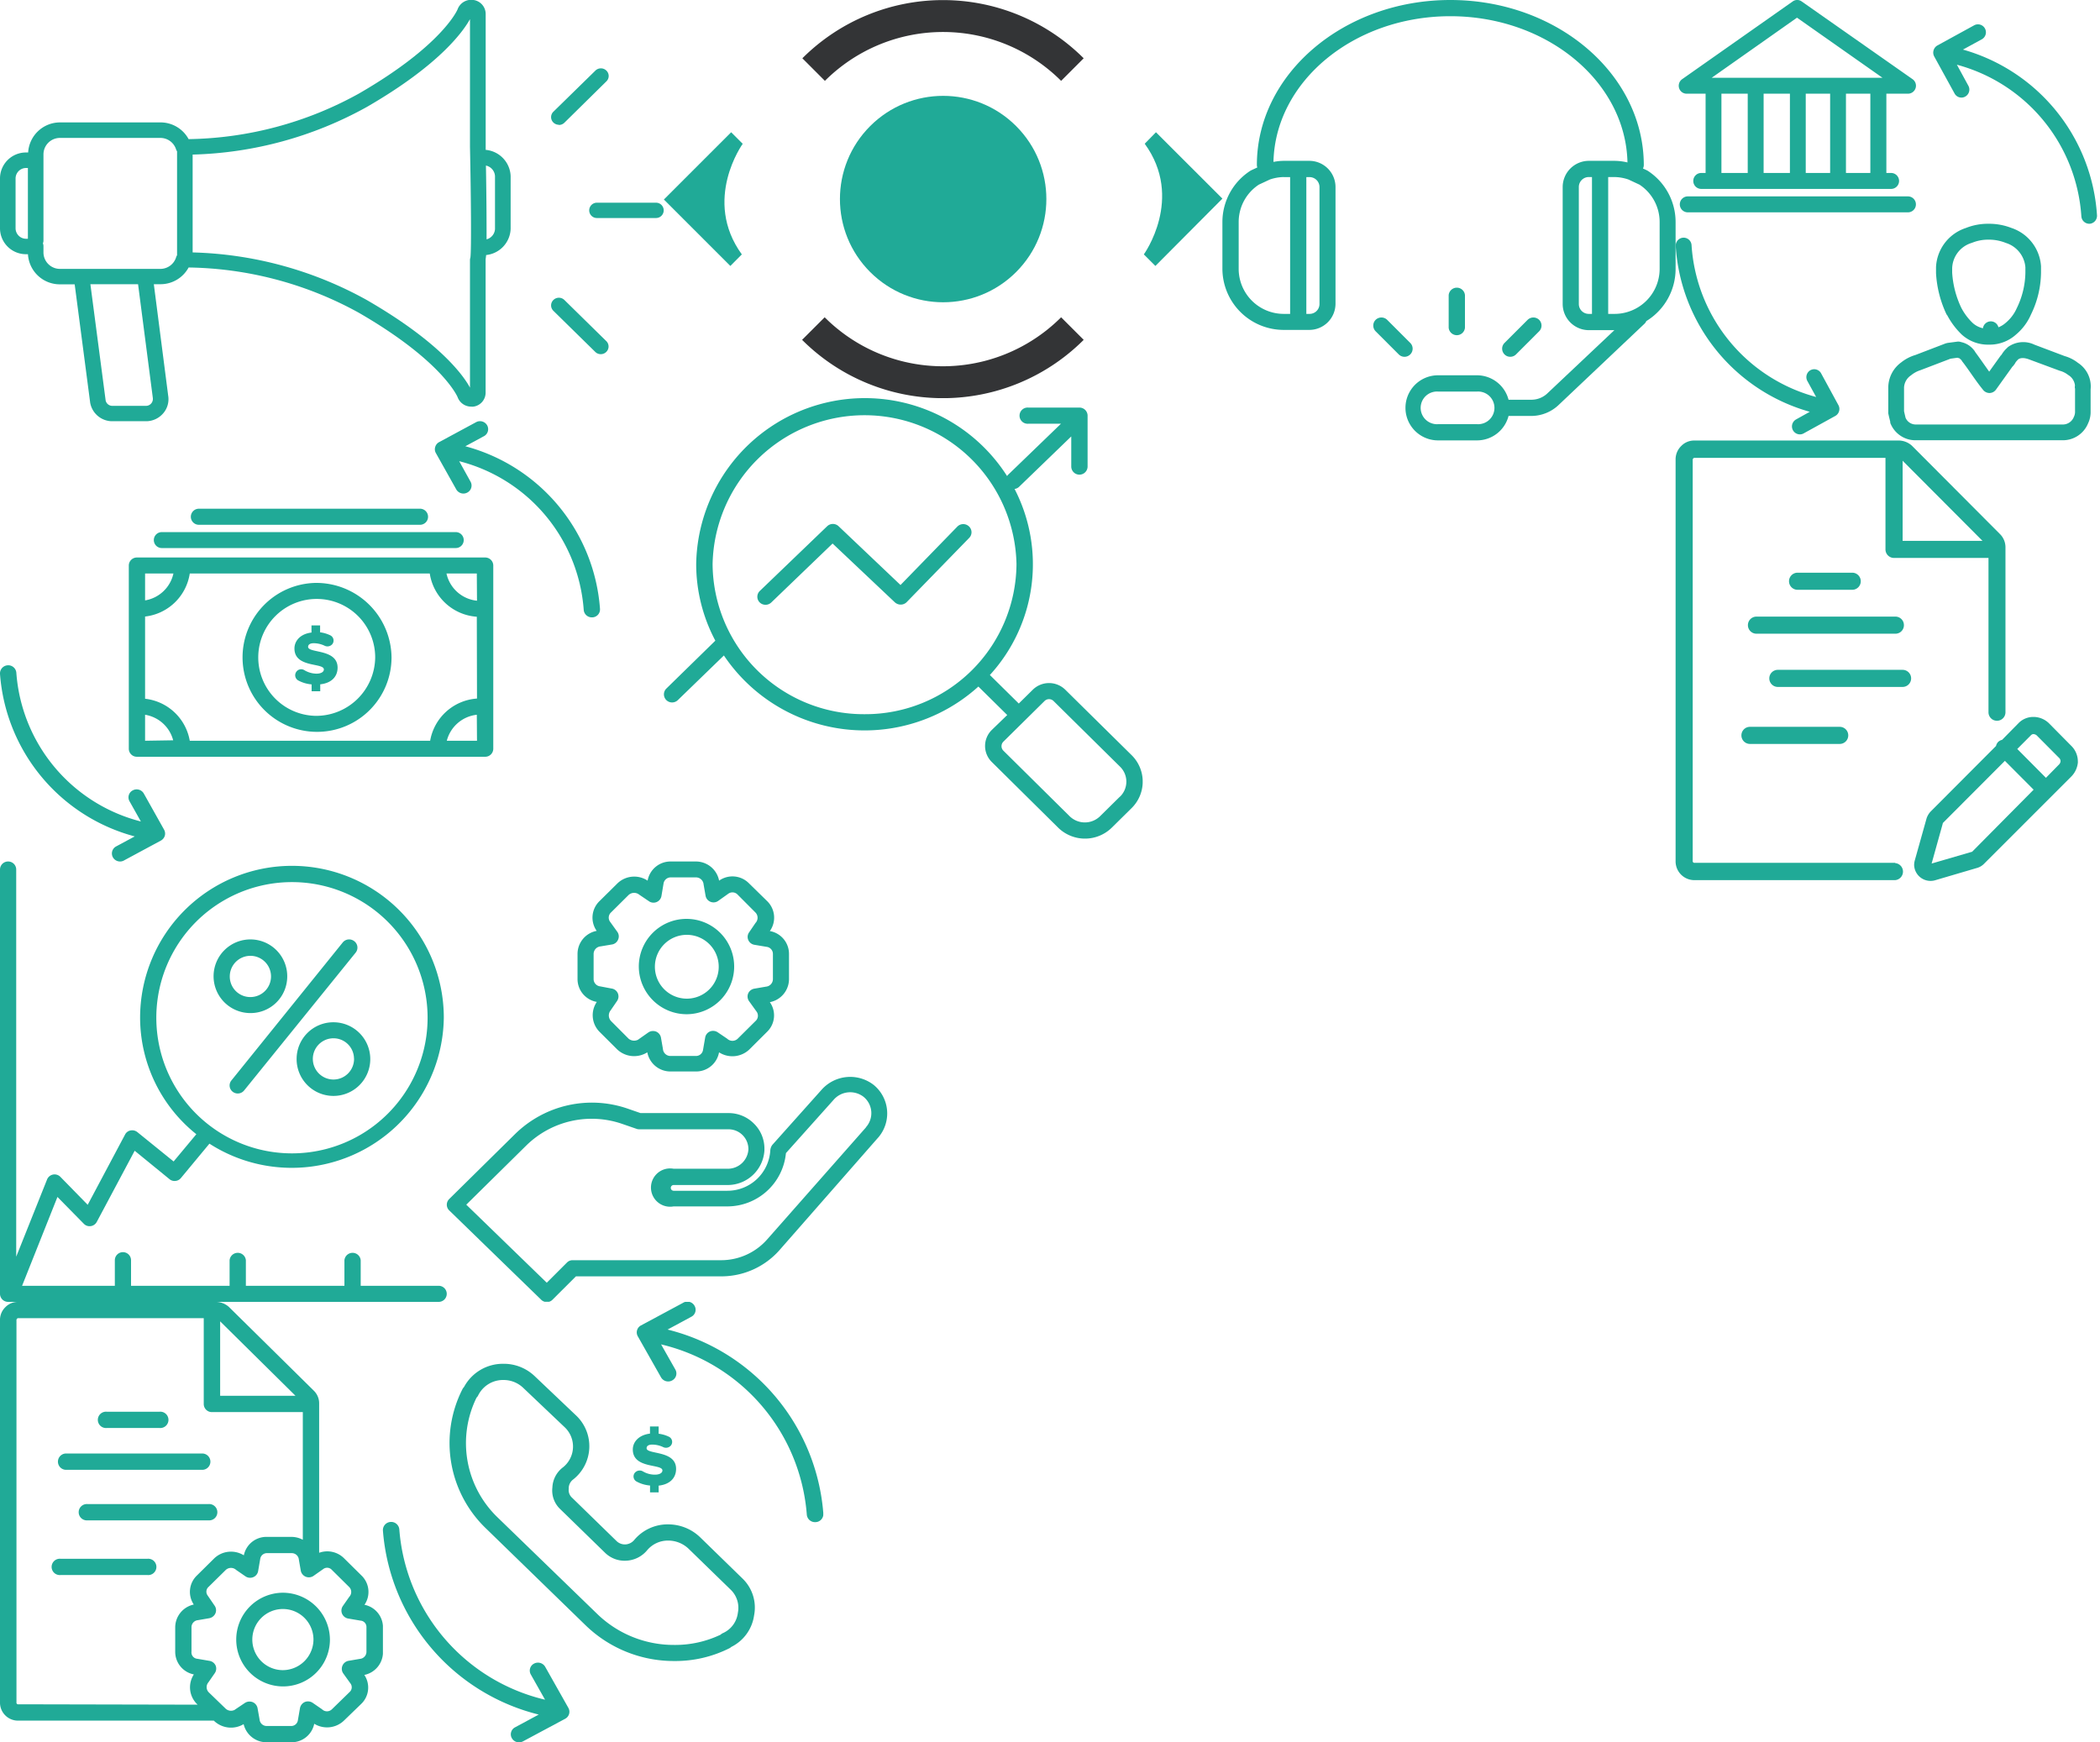 <?xml version="1.0" encoding="utf-8"?><svg width="329" height="273" viewBox="0 0 329 273" xmlns="http://www.w3.org/2000/svg" xmlns:xlink="http://www.w3.org/1999/xlink"><view id="logo" viewBox="104.01 0 87.5 62.38"/><svg viewBox="0 0 87.5 62.38" id="alogo-icon-svg" width="87.5" height="62.38" x="104.01" xmlns="http://www.w3.org/2000/svg"><title>logo</title><g id="alogo"><style>.acls-1{fill:#20aa97}.acls-2,.acls-3{fill:none;stroke:#333436;stroke-width:5px}.acls-2{stroke-linejoin:round}.acls-3{stroke-miterlimit:10}</style><path class="acls-1" d="M77.09 20.72l10.41 10.4L77 41.67l-1.81-1.81s6.36-8.79.14-17.34zM10.41 41.67L0 31.26l10.54-10.54 1.81 1.81S6 31.31 12.21 39.86z"/><path class="acls-2" d="M23.46 10.9a28.69 28.69 0 0 1 40.54 0"/><path class="acls-3" d="M64 51.48a28.69 28.69 0 0 1-40.58 0"/><circle id="acircle-logo" class="acls-1" cx="43.75" cy="31.19" r="16.17" transform="rotate(-45 43.749 31.189)"/></g></svg><view id="serv1" viewBox="191.51 0 71.02 69"/><svg viewBox="0 0 71.02 69" width="71.02" height="69" x="191.51" xmlns="http://www.w3.org/2000/svg"><defs><style>.bcls-1{fill:#20aa97;fill-rule:evenodd}</style></defs><title>Ресурс 2</title><g id="bСлой_2" data-name="Слой 2"><g id="bheading"><g id="bGroup_17_copy" data-name="Group 17 copy"><path class="bcls-1" d="M66.62 26.75l-.15-.08-.58-.27a1.23 1.23 0 0 0 .13-.54C66 11.6 52.42 0 35.71 0S5.4 11.6 5.4 25.86a1.17 1.17 0 0 0 .07.38l-.93.43-.15.08a9.57 9.57 0 0 0-4.39 8v7.35a9.61 9.61 0 0 0 9.61 9.59h4a4.11 4.11 0 0 0 4.11-4.1V29.3a4.11 4.11 0 0 0-4.11-4.1h-4a8.56 8.56 0 0 0-1.61.17C8.28 12.74 20.6 2.54 35.71 2.54s27.48 10.24 27.75 22.91a9.26 9.26 0 0 0-2.05-.25h-4a4.11 4.11 0 0 0-4.1 4.1v18.33a4.11 4.11 0 0 0 4.1 4.1h4L51 61.55a3.65 3.65 0 0 1-2.52 1.08h-3.65a5.12 5.12 0 0 0-4.93-3.83h-6.12a5.1 5.1 0 1 0 0 10.2h6.12a5.1 5.1 0 0 0 4.93-3.83h3.63a6.24 6.24 0 0 0 4.27-1.77l13.38-12.66a1.16 1.16 0 0 0 .3-.43A9.59 9.59 0 0 0 71 42.14v-7.35a9.58 9.58 0 0 0-4.38-8.04zm-53.47 1h.5a1.56 1.56 0 0 1 1.56 1.56v18.32a1.55 1.55 0 0 1-1.56 1.55h-.5zm-3.54 0h1v21.43h-1a7.06 7.06 0 0 1-7.06-7v-7.39a7 7 0 0 1 3.16-5.86l1.74-.81a7 7 0 0 1 2.16-.38zM39.9 66.46h-6.12a2.56 2.56 0 1 1 0-5.11h6.12a2.56 2.56 0 1 1 0 5.11zm18-17.28h-.51a1.55 1.55 0 0 1-1.55-1.55V29.3a1.56 1.56 0 0 1 1.55-1.56h.51zm10.6-7a7.06 7.06 0 0 1-7.06 7h-1V27.74h1a7.08 7.08 0 0 1 2.16.38l1.74.81a7 7 0 0 1 3.16 5.86zM38 51.35v-5.11a1.28 1.28 0 0 0-2.55 0v5.11a1.28 1.28 0 0 0 2.55 0zm8 4.18l3.62-3.62a1.27 1.27 0 0 0 0-1.8 1.29 1.29 0 0 0-1.8 0l-3.62 3.62a1.27 1.27 0 0 0 0 1.8 1.24 1.24 0 0 0 .9.37 1.27 1.27 0 0 0 .9-.37zm-16.57-1.8l-3.62-3.62a1.29 1.29 0 0 0-1.8 0 1.27 1.27 0 0 0 0 1.8l3.62 3.62a1.27 1.27 0 0 0 1.8-1.8z" id="bShape_46" data-name="Shape 46"/></g></g></g></svg><view id="serv10" viewBox="0 65.99 94 68.99"/><svg viewBox="0 0 94 68.99" width="94" height="68.99" y="65.99" xmlns="http://www.w3.org/2000/svg"><defs><style>.ccls-1{fill:#20aa97;fill-rule:evenodd}</style></defs><title>Ресурс 11</title><g id="cСлой_2" data-name="Слой 2"><g id="cheading"><g id="cGroup_17" data-name="Group 17"><path class="ccls-1" d="M76 21.36H21.45a1.26 1.26 0 0 0-1.27 1.25v28.72a1.26 1.26 0 0 0 1.27 1.25H76a1.26 1.26 0 0 0 1.28-1.25V22.61A1.26 1.26 0 0 0 76 21.36zm-53.27 2.51h4.44a5.46 5.46 0 0 1-4.44 4.21zm0 26.2V46a5.44 5.44 0 0 1 4.4 4zm52 0H70A5.46 5.46 0 0 1 74.7 46zm0-6.61a8 8 0 0 0-7.34 6.61H29.73a8 8 0 0 0-7-6.58V30.61a8 8 0 0 0 7-6.74h37.6a8 8 0 0 0 7.37 6.77zm0-15.33a5.45 5.45 0 0 1-4.78-4.26h4.75zm-25.3-2.79A11.67 11.67 0 1 0 61.34 37a11.8 11.8 0 0 0-11.91-11.66zm0 20.83A9.16 9.16 0 1 1 58.78 37a9.26 9.26 0 0 1-9.35 9.17zm-1.16-10.81c0-.33.27-.57.88-.57a4 4 0 0 1 1.7.39 1 1 0 0 0 1.21-.24.91.91 0 0 0-.28-1.37 5.15 5.15 0 0 0-1.63-.49V32H48.8v1.12c-1.73.2-2.67 1.29-2.67 2.5 0 3.07 4.61 2.19 4.61 3.28 0 .38-.44.66-1.16.66a3.79 3.79 0 0 1-1.92-.56.93.93 0 0 0-1.24.27.93.93 0 0 0 .3 1.35 5.25 5.25 0 0 0 2.1.62v1.08h1.35v-1.09c1.76-.19 2.72-1.2 2.72-2.63-.02-2.96-4.62-2.22-4.62-3.24zM25.35 19.88H71.4a1.25 1.25 0 1 0 0-2.5H25.35a1.25 1.25 0 1 0 0 2.5zm5.92-3.65h34.42a1.26 1.26 0 1 0 0-2.51H31.27a1.26 1.26 0 1 0 0 2.51zM72.9 3.93l2.92-1.58a1.24 1.24 0 0 0 .5-1.7 1.29 1.29 0 0 0-1.74-.49L68.8 3.28a1.24 1.24 0 0 0-.61.74 1.2 1.2 0 0 0 .11 1l3.18 5.67a1.29 1.29 0 0 0 1.12.65 1.27 1.27 0 0 0 .62-.16 1.24 1.24 0 0 0 .5-1.7l-1.78-3.21a26 26 0 0 1 19.51 23.3 1.27 1.27 0 0 0 1.27 1.17h.09A1.25 1.25 0 0 0 94 29.4 28.53 28.53 0 0 0 72.9 3.93zM22.53 58.34a1.29 1.29 0 0 0-1.74-.49 1.23 1.23 0 0 0-.5 1.7l1.78 3.17a26 26 0 0 1-19.51-23.3 1.27 1.27 0 0 0-1.37-1.17A1.28 1.28 0 0 0 0 39.59a28.52 28.52 0 0 0 21.11 25.47l-2.92 1.57a1.25 1.25 0 0 0-.5 1.71 1.29 1.29 0 0 0 1.12.65 1.21 1.21 0 0 0 .61-.16l5.79-3.12a1.3 1.3 0 0 0 .61-.75 1.26 1.26 0 0 0-.11-.95z" id="cShape_52" data-name="Shape 52"/></g></g></g></svg><view id="serv2" viewBox="262.53 69.02 62.99 69.02"/><svg viewBox="0 0 62.99 69.02" width="62.99" height="69.02" x="262.53" y="69.02" xmlns="http://www.w3.org/2000/svg"><defs><style>.dcls-1{fill:#20aa97;fill-rule:evenodd}</style></defs><title>Ресурс 3</title><g id="dСлой_2" data-name="Слой 2"><g id="dheading"><g id="dGroup_17_copy" data-name="Group 17 copy"><path class="dcls-1" d="M34.38 66.17H2.86a.32.32 0 0 1-.2-.21v-63a.45.45 0 0 1 .2-.24h30v14.34a1.34 1.34 0 0 0 1.33 1.34H49v24.18a1.33 1.33 0 1 0 2.66 0V16.73a2.91 2.91 0 0 0-.85-2.06L37 .81A3.14 3.14 0 0 0 35 0H2.86a2.82 2.82 0 0 0-2 .86 2.93 2.93 0 0 0-.88 2V66a2.94 2.94 0 0 0 2.86 2.88h31.54a1.34 1.34 0 0 0 0-2.67zm1.17-63l12.51 12.55H35.55zm-7.9 20.22a1.34 1.34 0 0 0 0-2.68h-8.56a1.34 1.34 0 0 0 0 2.68zm8.1 5.54a1.33 1.33 0 0 0-1.33-1.34H12.65a1.34 1.34 0 0 0 0 2.68h21.77a1.33 1.33 0 0 0 1.33-1.37zm-.21 7H16a1.34 1.34 0 0 0 0 2.68h19.54a1.34 1.34 0 0 0 0-2.68zM10.29 46.2a1.34 1.34 0 0 0 1.33 1.34h14.07a1.34 1.34 0 0 0 0-2.68H11.62a1.34 1.34 0 0 0-1.33 1.34zM62 47.87l-3.43-3.47A3.49 3.49 0 0 0 56 43.31a3.21 3.21 0 0 0-2.32 1l-2.55 2.59a1.34 1.34 0 0 0-.62.33 1.33 1.33 0 0 0-.33.63L39.9 58.17a2.94 2.94 0 0 0-.59 1l-1.84 6.56a2.88 2.88 0 0 0-.12.76A2.57 2.57 0 0 0 39.92 69a2.37 2.37 0 0 0 .72-.1L47.1 67a2.53 2.53 0 0 0 1.12-.6L62 52.62a3.62 3.62 0 0 0 1-2.13 1 1 0 0 0 0-.17 3.42 3.42 0 0 0-1-2.45zM46.42 64.45h-.05l-6.28 1.83L41.84 60v-.06l9.73-9.75 4.5 4.52zm13.67-13.73L58 52.85l-4.49-4.52 2.11-2.12A.6.6 0 0 1 56 46a.84.84 0 0 1 .65.3l3.44 3.46a.7.7 0 0 1 .2.49.85.85 0 0 1-.2.47z" id="dShape_56" data-name="Shape 56"/></g></g></g></svg><view id="serv3" viewBox="0 0 104.01 65.99"/><svg viewBox="0 0 104.01 65.99" width="104.01" height="65.99" xmlns="http://www.w3.org/2000/svg"><defs><style>.ecls-1{fill:#20aa97;fill-rule:evenodd}</style></defs><title>Ресурс 4</title><g id="eСлой_2" data-name="Слой 2"><g id="eheading"><g id="eGroup_17_copy" data-name="Group 17 copy"><path class="ecls-1" d="M76.09 23.48V2.21A2.22 2.22 0 0 0 74.2 0a2.28 2.28 0 0 0-2.5 1.43c0 .05-2.35 5.66-15.49 13.24a56.73 56.73 0 0 1-26.66 7.13 5 5 0 0 0-4.45-2.62H9.41a5 5 0 0 0-5 4.71H4.1A4.07 4.07 0 0 0 0 28v7.83a4.07 4.07 0 0 0 4.1 4h.28a5 5 0 0 0 5 4.72h2.32l2.43 18.56A3.52 3.52 0 0 0 17.62 66h5.24a3.55 3.55 0 0 0 2.7-1.23 3.38 3.38 0 0 0 .79-2.77L24.1 44.53h1a5 5 0 0 0 4.45-2.62A56.81 56.81 0 0 1 56.21 49c13.13 7.58 15.47 13.19 15.48 13.22a2.26 2.26 0 0 0 2.13 1.49 1.73 1.73 0 0 0 .36 0 2.21 2.21 0 0 0 1.9-2.18V40.71c0-.19.06-.44.08-.75A4.28 4.28 0 0 0 80 35.88v-8.31a4.29 4.29 0 0 0-3.91-4.09zM4.37 37.41H4.1a1.65 1.65 0 0 1-1.66-1.63V28a1.65 1.65 0 0 1 1.66-1.68h.27zm19.32 25.8a1.07 1.07 0 0 1-.83.38h-5.24a1.07 1.07 0 0 1-1.07-.85l-2.39-18.21h7.47l2.31 17.8a1.09 1.09 0 0 1-.25.88zm3.89-22.86a2.59 2.59 0 0 1-2.48 1.78H9.41a2.58 2.58 0 0 1-2.6-2.55v-1a1.13 1.13 0 0 0-.09-.45 1.18 1.18 0 0 0 .09-.46V24.16a2.58 2.58 0 0 1 2.6-2.55H25.1a2.58 2.58 0 0 1 2.48 1.78 1.2 1.2 0 0 0 .16.32V40a1.06 1.06 0 0 0-.16.35zm46.12 0a1.28 1.28 0 0 0-.07.39v20c-1-1.89-4.77-7.16-16.18-13.74a59.27 59.27 0 0 0-27.27-7.45V24.22a59.27 59.27 0 0 0 27.27-7.45C68.85 10.19 72.58 4.91 73.63 3v20c.16 7.6.23 16.11.07 17.32zm.29-.46zm3.56-4a1.78 1.78 0 0 1-1.32 1.61c0-2.24 0-5.82-.1-11.56a1.8 1.8 0 0 1 1.42 1.64zm25.23-4.13h-9.27a1.2 1.2 0 1 0 0 2.4h9.27a1.2 1.2 0 1 0 0-2.4zM88.42 47a1.23 1.23 0 0 0-1.72 0 1.18 1.18 0 0 0 0 1.7l6.56 6.44a1.19 1.19 0 0 0 .86.35 1.2 1.2 0 0 0 .86-.35 1.18 1.18 0 0 0 0-1.7zm-.86-27.42a1.23 1.23 0 0 0 .86-.35L95 12.75a1.17 1.17 0 0 0 0-1.69 1.23 1.23 0 0 0-1.72 0L86.7 17.5a1.18 1.18 0 0 0 0 1.7 1.24 1.24 0 0 0 .86.35z" id="eShape_55" data-name="Shape 55"/></g></g></g></svg><view id="serv4" viewBox="70 134.98 69.01 68.98"/><svg viewBox="0 0 69.01 68.98" width="69.01" height="68.98" x="70" y="134.98" xmlns="http://www.w3.org/2000/svg"><defs><style>.fcls-1{fill:#20aa97;fill-rule:evenodd}</style></defs><title>Ресурс 5</title><g id="fСлой_2" data-name="Слой 2"><g id="fheading"><g id="fGroup_17_copy" data-name="Group 17 copy"><path class="fcls-1" d="M23.5 22a3.7 3.7 0 0 0 .43 4.69l2.78 2.77a3.87 3.87 0 0 0 4.7.44 3.69 3.69 0 0 0 3.67 3H39a3.64 3.64 0 0 0 3.65-3 3.86 3.86 0 0 0 4.73-.43l2.78-2.77a3.58 3.58 0 0 0 .45-4.66 3.69 3.69 0 0 0 3-3.66v-3.86a3.63 3.63 0 0 0-3-3.62 3.62 3.62 0 0 0-.44-4.71l-2.81-2.75a3.63 3.63 0 0 0-4.7-.44A3.7 3.7 0 0 0 39 0h-3.9a3.64 3.64 0 0 0-3.64 3 3.79 3.79 0 0 0-4.73.43l-2.8 2.77a3.6 3.6 0 0 0-.45 4.67 3.68 3.68 0 0 0-3 3.65v3.87A3.63 3.63 0 0 0 23.5 22zm-.5-7.48a1.2 1.2 0 0 1 1.1-1.22l1.79-.3a1.25 1.25 0 0 0 .94-.75A1.23 1.23 0 0 0 26.7 11l-1.15-1.6a1.1 1.1 0 0 1 .16-1.4l2.76-2.74a1.28 1.28 0 0 1 1.68-.06l1.48 1a1.26 1.26 0 0 0 2-.81l.32-1.9a1.14 1.14 0 0 1 1.17-1H39a1.2 1.2 0 0 1 1.23 1.1l.31 1.78a1.26 1.26 0 0 0 .76.94 1.25 1.25 0 0 0 1.21-.13l1.59-1.13a1.11 1.11 0 0 1 1.48.16L48.36 8a1.18 1.18 0 0 1 0 1.63l-1 1.47a1.23 1.23 0 0 0-.13 1.2 1.27 1.27 0 0 0 .95.75l1.91.32a1.12 1.12 0 0 1 1 1.16v3.87A1.19 1.19 0 0 1 50 19.61l-1.79.31a1.29 1.29 0 0 0-1 .76 1.26 1.26 0 0 0 .14 1.2l1.15 1.6a1.1 1.1 0 0 1-.14 1.52l-2.78 2.76a1.19 1.19 0 0 1-1.66 0l-1.48-1a1.3 1.3 0 0 0-1.21-.13 1.26 1.26 0 0 0-.75.94l-.33 1.9a1.12 1.12 0 0 1-1.17 1h-3.9a1.18 1.18 0 0 1-1.22-1.1l-.31-1.78a1.28 1.28 0 0 0-.76-.94 1.36 1.36 0 0 0-.48-.09 1.28 1.28 0 0 0-.73.22l-1.52 1.07-.11.08a1.36 1.36 0 0 1-1.46-.16L25.73 25a1.28 1.28 0 0 1-.06-1.68l1-1.46a1.25 1.25 0 0 0-.82-1.95L24 19.56a1.15 1.15 0 0 1-1-1.17zm14.6 9.41a7.47 7.47 0 1 0-7.52-7.47 7.5 7.5 0 0 0 7.52 7.47zm0-12.44a5 5 0 1 1-5 5 5 5 0 0 1 5-5zM66.87 35a6 6 0 0 0-8.16.77L51 44.4a1.62 1.62 0 0 0-.32.87 6.72 6.72 0 0 1-6.73 6.32h-8.41a.45.45 0 0 1-.45-.45.45.45 0 0 1 .44-.45H44a5.77 5.77 0 0 0 5.76-5.43V45a5.47 5.47 0 0 0-1.65-3.94 5.57 5.57 0 0 0-4-1.64H30.35l-2.05-.71a17.17 17.17 0 0 0-17.61 4L.37 52.89a1.26 1.26 0 0 0-.37.89 1.23 1.23 0 0 0 .38.89l14.41 14a1.28 1.28 0 0 0 .88.36 1.22 1.22 0 0 0 .89-.37L20.23 65H43a12.15 12.15 0 0 0 9.13-4.12l15.42-17.59a1 1 0 0 0 .14-.16 5.77 5.77 0 0 0-.82-8.13zm-1.2 6.66L50.2 59.2a9.61 9.61 0 0 1-7.2 3.27H19.71a1.22 1.22 0 0 0-.89.37L15.66 66 3.05 53.77l9.42-9.29a14.63 14.63 0 0 1 15-3.37l2.26.78a1.23 1.23 0 0 0 .42.07h14a3.11 3.11 0 0 1 3.1 3.18 3.23 3.23 0 0 1-3.26 3h-8.46a3 3 0 1 0 0 5.9h8.38a9.23 9.23 0 0 0 9.22-8.35l7.47-8.35a3.43 3.43 0 0 1 4.69-.47 3.3 3.3 0 0 1 .38 4.76z" id="fShape_58_copy" data-name="Shape 58 copy"/></g></g></g></svg><view id="serv5" viewBox="59.99 203.98 68.99 68.99"/><svg viewBox="0 0 68.99 68.99" width="68.99" height="68.99" x="59.99" y="203.98" xmlns="http://www.w3.org/2000/svg"><defs><style>.gcls-1{fill:#20aa97;fill-rule:evenodd}</style></defs><title>Ресурс 6</title><g id="gСлой_2" data-name="Слой 2"><g id="gheading"><g id="gGroup_17_copy" data-name="Group 17 copy"><path class="gcls-1" d="M49.75 36.93a7.22 7.22 0 0 0-5-2.07 6.82 6.82 0 0 0-5.39 2.46A1.93 1.93 0 0 1 38 38a1.87 1.87 0 0 1-1.38-.51l-7-6.82a1.6 1.6 0 0 1-.51-1.36 1.09 1.09 0 0 0 0-.18 1.75 1.75 0 0 1 .73-1.33 6.63 6.63 0 0 0 .49-9.94l-6.57-6.24a7 7 0 0 0-4.89-1.92 6.91 6.91 0 0 0-6.16 3.63 1.55 1.55 0 0 0-.24.33 18.57 18.57 0 0 0 3.75 21.91l15.5 15.07a19.84 19.84 0 0 0 13.92 5.63 18.86 18.86 0 0 0 8.64-2 1.25 1.25 0 0 0 .3-.21 6.53 6.53 0 0 0 3.57-4.94 6.32 6.32 0 0 0-1.82-5.78zm5.86 11.78a4 4 0 0 1-2.37 3.2 1.09 1.09 0 0 0-.33.23 16.51 16.51 0 0 1-7.27 1.61 17.22 17.22 0 0 1-12.1-4.89L18 33.8A16.15 16.15 0 0 1 14.67 15a1.22 1.22 0 0 0 .24-.32 4.33 4.33 0 0 1 4-2.44 4.43 4.43 0 0 1 3.05 1.21l6.57 6.24a4.16 4.16 0 0 1-.33 6.24 4.17 4.17 0 0 0-1.65 3.16 4 4 0 0 0 1.25 3.4l7 6.82a4.39 4.39 0 0 0 3.34 1.24 4.53 4.53 0 0 0 3.26-1.64 4.25 4.25 0 0 1 3.37-1.51 4.62 4.62 0 0 1 3.18 1.34l6.58 6.4a3.94 3.94 0 0 1 1.08 3.57zm-11-44.38l3.71-2a1.23 1.23 0 0 0 .51-1.7A1.29 1.29 0 0 0 47 .16l-6.57 3.53a1.23 1.23 0 0 0-.5 1.7l3.64 6.43a1.29 1.29 0 0 0 1.12.65 1.25 1.25 0 0 0 .62-.16 1.23 1.23 0 0 0 .51-1.7l-2.24-3.95a29.75 29.75 0 0 1 22.83 26.69 1.28 1.28 0 0 0 1.29 1.16h.09A1.26 1.26 0 0 0 69 33.17 32.25 32.25 0 0 0 44.57 4.33zM25.42 57.17a1.31 1.31 0 0 0-1.75-.49 1.23 1.23 0 0 0-.5 1.7l2.23 3.95A29.76 29.76 0 0 1 2.57 35.65a1.28 1.28 0 0 0-1.37-1.17A1.28 1.28 0 0 0 0 35.82a32.26 32.26 0 0 0 24.41 28.84l-3.71 2a1.23 1.23 0 0 0-.5 1.7 1.27 1.27 0 0 0 1.12.65 1.35 1.35 0 0 0 .62-.15l6.61-3.54a1.24 1.24 0 0 0 .51-1.7zm16.42-37.65v1.12c-1.74.21-2.69 1.29-2.69 2.49 0 3.07 4.64 2.2 4.64 3.28 0 .39-.45.66-1.17.66a3.66 3.66 0 0 1-1.92-.53 1 1 0 0 0-1.26.27.91.91 0 0 0 .3 1.34 5.25 5.25 0 0 0 2.11.62v1.08h1.35v-1.06c1.76-.19 2.73-1.2 2.73-2.63 0-2.95-4.62-2.21-4.62-3.23 0-.33.27-.57.88-.57a4.06 4.06 0 0 1 1.71.39 1 1 0 0 0 1.21-.24.9.9 0 0 0-.28-1.37 5.06 5.06 0 0 0-1.63-.48v-1.14z" id="gShape_53" data-name="Shape 53"/></g></g></g></svg><view id="serv6" viewBox="0 203.98 59.99 69.01"/><svg viewBox="0 0 59.99 69.01" width="59.99" height="69.01" y="203.98" xmlns="http://www.w3.org/2000/svg"><defs><style>.hcls-1{fill:#20aa97;fill-rule:evenodd}</style></defs><title>Ресурс 7</title><g id="hСлой_2" data-name="Слой 2"><g id="hheading"><g id="hGroup_17" data-name="Group 17"><path class="hcls-1" d="M16.72 19.76H25a1.28 1.28 0 1 0 0-2.55h-8.28a1.28 1.28 0 1 0 0 2.55zm-6.25 6.55h21.1a1.28 1.28 0 1 0 0-2.55h-21.1a1.28 1.28 0 1 0 0 2.55zm3.25 5.37a1.28 1.28 0 1 0 0 2.55h18.94a1.28 1.28 0 1 0 0-2.55zm9.39 8.57H9.48a1.28 1.28 0 1 0 0 2.55h13.63a1.28 1.28 0 1 0 0-2.55zm34 7.2a3.57 3.57 0 0 0-.49-4.59l-2.71-2.68a3.73 3.73 0 0 0-3.91-.87V15.94a2.76 2.76 0 0 0-.81-2L35.84.77A3.13 3.13 0 0 0 33.9 0H2.77A2.74 2.74 0 0 0 .85.82 2.77 2.77 0 0 0 0 2.74v60.13a2.82 2.82 0 0 0 2.77 2.74h30.54a1.42 1.42 0 0 0 .2 0l.06.07a3.85 3.85 0 0 0 4.6.48A3.68 3.68 0 0 0 41.81 69h3.82a3.62 3.62 0 0 0 3.6-2.9 3.83 3.83 0 0 0 4.63-.47L56.58 63a3.55 3.55 0 0 0 .5-4.55A3.65 3.65 0 0 0 60 54.8V51a3.62 3.62 0 0 0-2.94-3.55zM34.49 3.05l11.8 11.66h-11.8zm-31.72 60a.3.3 0 0 1-.19-.19V2.78a.51.51 0 0 1 .2-.23h29.14V16a1.27 1.27 0 0 0 1.28 1.27h14.24v20a3.82 3.82 0 0 0-1.81-.45h-3.82a3.61 3.61 0 0 0-3.61 2.89 3.8 3.8 0 0 0-4.63.47l-2.72 2.69a3.55 3.55 0 0 0-.49 4.55A3.67 3.67 0 0 0 27.45 51v3.8a3.61 3.61 0 0 0 2.92 3.57 3.69 3.69 0 0 0 .48 4.63l.12.11zm54.64-8.25a1.11 1.11 0 0 1-1 1.13l-1.76.3a1.28 1.28 0 0 0-1 .77 1.27 1.27 0 0 0 .13 1.22l1.13 1.57a1 1 0 0 1-.15 1.35L52 63.83a1.1 1.1 0 0 1-1.55 0l-1.45-1a1.33 1.33 0 0 0-1.24-.14 1.32 1.32 0 0 0-.77 1l-.32 1.85a1.05 1.05 0 0 1-1.08.91h-3.78a1.11 1.11 0 0 1-1.14-1l-.31-1.74a1.29 1.29 0 0 0-.78-1 1.37 1.37 0 0 0-.49-.09 1.32 1.32 0 0 0-.74.23l-1.49 1-.11.08a1.25 1.25 0 0 1-1.36-.16l-2.69-2.6a1.16 1.16 0 0 1-.05-1.56l1-1.44a1.26 1.26 0 0 0 .14-1.17 1.28 1.28 0 0 0-1-.76l-1.87-.32A1 1 0 0 1 30 54.8V51a1.11 1.11 0 0 1 1-1.13l1.75-.3a1.32 1.32 0 0 0 1-.77 1.24 1.24 0 0 0-.14-1.22L32.53 46a1 1 0 0 1 .15-1.35L35.37 42A1.2 1.2 0 0 1 37 42l1.45 1a1.29 1.29 0 0 0 1.23.13 1.26 1.26 0 0 0 .77-1l.32-1.86a1.05 1.05 0 0 1 1.09-.9h3.82a1.11 1.11 0 0 1 1.14 1l.3 1.74a1.29 1.29 0 0 0 2 .82l1.58-1.11A1 1 0 0 1 52 42l2.72 2.69a1.1 1.1 0 0 1 0 1.52l-1 1.43a1.27 1.27 0 0 0-.13 1.22 1.28 1.28 0 0 0 1 .76l1.87.32a1 1 0 0 1 .95 1.06zm-13.14-9.23a7.34 7.34 0 1 0 7.42 7.34 7.39 7.39 0 0 0-7.42-7.34zm0 12.13a4.79 4.79 0 1 1 4.84-4.79 4.82 4.82 0 0 1-4.84 4.79z" id="hShape_48" data-name="Shape 48"/></g></g></g></svg><view id="serv7" viewBox="0 134.98 70 69"/><svg viewBox="0 0 70 69" width="70" height="69" y="134.98" xmlns="http://www.w3.org/2000/svg"><defs><style>.icls-1{fill:#20aa97;fill-rule:evenodd}</style></defs><title>Ресурс 8</title><g id="iСлой_2" data-name="Слой 2"><g id="iheading"><g id="iGroup_17" data-name="Group 17"><path class="icls-1" d="M68.73 66.48H56.51v-4a1.28 1.28 0 0 0-2.55 0v4H38.52v-4a1.28 1.28 0 0 0-2.55 0v4H20.53v-4a1.27 1.27 0 0 0-2.54 0v4H3.46L9 52.56l4.13 4.2a1.25 1.25 0 0 0 1.09.37 1.27 1.27 0 0 0 .94-.66l5.94-11.15 5.45 4.45a1.22 1.22 0 0 0 .93.28 1.24 1.24 0 0 0 .86-.45l4.47-5.39a23.83 23.83 0 0 0 36.72-19.74 23.79 23.79 0 0 0-47.58 0 23.4 23.4 0 0 0 8.81 18.26L27.2 47l-5.68-4.6a1.3 1.3 0 0 0-1.06-.26 1.21 1.21 0 0 0-.87.65l-5.85 11-4.28-4.38a1.27 1.27 0 0 0-2.09.42L2.54 61.92V1.26A1.26 1.26 0 0 0 1.27 0 1.26 1.26 0 0 0 0 1.26v66.48A1.27 1.27 0 0 0 1.27 69h67.46a1.26 1.26 0 1 0 0-2.52zm-44.24-42a21.25 21.25 0 0 1 42.5 0 21.25 21.25 0 0 1-42.5 0zm31-12a1.29 1.29 0 0 0-1.79.2L36.25 34.31a1.24 1.24 0 0 0 .2 1.76 1.28 1.28 0 0 0 1.79-.19l17.48-21.6a1.26 1.26 0 0 0-.19-1.77zM45 18.05a5.77 5.77 0 1 0-5.77 5.7 5.74 5.74 0 0 0 5.77-5.7zm-9 0a3.23 3.23 0 1 1 3.22 3.19A3.21 3.21 0 0 1 36 18.05zm10.47 12.84a5.77 5.77 0 1 0 5.77-5.7 5.75 5.75 0 0 0-5.77 5.7zm9 0a3.23 3.23 0 1 1-3.22-3.19 3.21 3.21 0 0 1 3.21 3.19z" id="iShape_50" data-name="Shape 50"/></g></g></g></svg><view id="serv8" viewBox="104.01 62.38 75.01 69.01"/><svg viewBox="0 0 75.01 69.01" width="75.01" height="69.01" x="104.01" y="62.38" xmlns="http://www.w3.org/2000/svg"><defs><style>.jcls-1{fill:#20aa97;fill-rule:evenodd}</style></defs><title>Ресурс 9</title><g id="jСлой_2" data-name="Слой 2"><g id="jheading"><g id="jGroup_17" data-name="Group 17"><path class="jcls-1" d="M73.28 55.94L62.87 45.67a3.63 3.63 0 0 0-5.06 0l-2.21 2.18-4.53-4.47a25.7 25.7 0 0 0 3.87-29.15 1.26 1.26 0 0 0 .69-.32L63.82 6v4.71a1.28 1.28 0 0 0 2.56 0V2.74a1.27 1.27 0 0 0-1.28-1.26h-8a1.27 1.27 0 1 0 0 2.53h5.11l-8.38 8.09s0 .07-.07.1A26.43 26.43 0 0 0 5.06 26a25.59 25.59 0 0 0 3 12L.38 45.51a1.27 1.27 0 0 0 .9 2.17 1.29 1.29 0 0 0 .9-.36l7.22-7a26.56 26.56 0 0 0 39.87 4.87l4.52 4.46L51.36 52a3.52 3.52 0 0 0 0 5l10.41 10.3a6 6 0 0 0 8.4 0l3.11-3.07a5.82 5.82 0 0 0 0-8.29zm-41.84-6.42A23.68 23.68 0 0 1 7.63 26a23.81 23.81 0 0 1 47.61 0 23.68 23.68 0 0 1-23.8 23.52zm40 12.92l-3.11 3.07a3.41 3.41 0 0 1-4.76 0L53.18 55.23a1 1 0 0 1 0-1.4l6.45-6.37a1 1 0 0 1 1.42 0l10.41 10.28a3.28 3.28 0 0 1 0 4.7zM46 20.1l-8.93 9.18-9.7-9.21a1.3 1.3 0 0 0-1.79 0l-10.51 10.1A1.26 1.26 0 0 0 15 32a1.31 1.31 0 0 0 .92.38 1.29 1.29 0 0 0 .9-.36l9.61-9.24L36.19 32a1.36 1.36 0 0 0 .92.35A1.33 1.33 0 0 0 38 32l9.82-10.09a1.26 1.26 0 0 0 0-1.79A1.3 1.3 0 0 0 46 20.1z" id="jShape_49" data-name="Shape 49"/></g></g></g></svg><view id="serv9" viewBox="262.53 0 66.03 69.02"/><svg viewBox="0 0 66.03 69.02" width="66.03" height="69.02" x="262.53" xmlns="http://www.w3.org/2000/svg"><defs><style>.kcls-1{fill:#20aa97;fill-rule:evenodd}</style></defs><title>Ресурс 10</title><g id="kСлой_2" data-name="Слой 2"><g id="kheading"><g id="kGroup_17" data-name="Group 17"><path class="kcls-1" d="M42.5 49.33a12.08 12.08 0 0 0 2.32 3.1A6.12 6.12 0 0 0 49 54h.2a6.15 6.15 0 0 0 4.12-1.59 8.49 8.49 0 0 0 2.33-3.12 15.26 15.26 0 0 0 1.58-6.58v-1a6.8 6.8 0 0 0-4.65-6 9.68 9.68 0 0 0-3.58-.65 9.29 9.29 0 0 0-3.54.66 6.78 6.78 0 0 0-4.68 6.14v.94a17.32 17.32 0 0 0 1.67 6.51zm3.9-11.28a6.67 6.67 0 0 1 2.64-.5 7 7 0 0 1 2.67.51 4.37 4.37 0 0 1 3.07 3.8v.87a13.09 13.09 0 0 1-1.36 5.58 6.3 6.3 0 0 1-1.71 2.26 3.81 3.81 0 0 1-1.15.71 1.24 1.24 0 0 0-1.2-.93 1.25 1.25 0 0 0-1.23 1.08 3.54 3.54 0 0 1-1.59-.81 9.19 9.19 0 0 1-1.8-2.39 14.91 14.91 0 0 1-1.43-5.5V42a4.29 4.29 0 0 1 3.09-3.95zM63 56.84a6 6 0 0 0-2.07-1.05L56.19 54a4.06 4.06 0 0 0-4.13.37 1.14 1.14 0 0 0-.11.11l-.2.19a4.48 4.48 0 0 0-.71.92 1 1 0 0 0-.19.21l-1.74 2.43-.75-1.06c-.47-.67-.94-1.34-1.43-2a1.87 1.87 0 0 0-.3-.42 3.38 3.38 0 0 0-1.75-1.11l-.38-.1a1.47 1.47 0 0 0-.47 0l-1.45.19-.28.07-4.75 1.82a6.57 6.57 0 0 0-2.25 1.18 4.9 4.9 0 0 0-2 3.92v3.8a1.94 1.94 0 0 0 0 .24c.1.51.21.92.31 1.33a1 1 0 0 0 0 .16 4.22 4.22 0 0 0 4 2.73h23.07a4.27 4.27 0 0 0 3.92-2.64 4.14 4.14 0 0 0 .4-1.88V61a4.41 4.41 0 0 0-2-4.16zm-.44 4v3.61a1.81 1.81 0 0 1-.2.9 1.84 1.84 0 0 1-1.66 1.16H37.6a1.72 1.72 0 0 1-1.6-1.08c-.07-.31-.15-.63-.23-1v-3.72a2.43 2.43 0 0 1 1.09-1.9 4.42 4.42 0 0 1 1.48-.81l4.71-1.8 1.08-.15.21.06c.09 0 .19.09.44.34a1.69 1.69 0 0 0 .21.31c.46.6.9 1.23 1.34 1.86s.94 1.34 1.45 2l.39.49a1.31 1.31 0 0 0 1 .47 1.28 1.28 0 0 0 1-.53l2.57-3.59a1.56 1.56 0 0 0 .28-.33 1 1 0 0 0 .16-.24 2 2 0 0 1 .35-.45l.13-.14c.19-.13.65-.37 1.67 0l4.83 1.79a3.58 3.58 0 0 1 1.31.65 2.18 2.18 0 0 1 1.08 1.67 1.24 1.24 0 0 0-.01.44zM45 7.77l3-1.64a1.25 1.25 0 0 0-1.2-2.19L41 7.12a1.28 1.28 0 0 0-.6.75 1.26 1.26 0 0 0 .11 1l3.17 5.77a1.22 1.22 0 0 0 1.08.65 1.17 1.17 0 0 0 .6-.16 1.25 1.25 0 0 0 .49-1.69l-1.8-3.3a26.4 26.4 0 0 1 19.5 23.76 1.25 1.25 0 0 0 1.24 1.16h.08A1.26 1.26 0 0 0 66 33.73 28.9 28.9 0 0 0 45 7.77zM22.79 58.52a1.23 1.23 0 0 0-1.68-.52 1.25 1.25 0 0 0-.49 1.69L22 62.2A26.38 26.38 0 0 1 2.48 38.4a1.25 1.25 0 0 0-1.32-1.16A1.25 1.25 0 0 0 0 38.57a28.87 28.87 0 0 0 21 25.95l-2.15 1.2a1.25 1.25 0 0 0 .6 2.34 1.2 1.2 0 0 0 .6-.16L25 65.17a1.25 1.25 0 0 0 .49-1.69zM1.68 14.68h3V27.1H4a1.25 1.25 0 0 0 0 2.5h29.74a1.25 1.25 0 0 0 0-2.5H33V14.68h3.4a1.25 1.25 0 0 0 .71-2.27L19.74.23a1.2 1.2 0 0 0-1.42 0L1 12.41a1.26 1.26 0 0 0-.47 1.4 1.23 1.23 0 0 0 1.15.87zm9.6 12.42H7.16V14.68h4.12zm6.61 0h-4.12V14.68h4.12zm6.3 0h-3.82V14.68h3.82zm6.3 0h-3.82V14.68h3.82zM19 2.77l13.4 9.42H5.63zm17.35 28H1.89a1.25 1.25 0 0 0 0 2.5h34.49a1.25 1.25 0 0 0 0-2.5z" id="kShape_51" data-name="Shape 51"/></g></g></g></svg></svg>